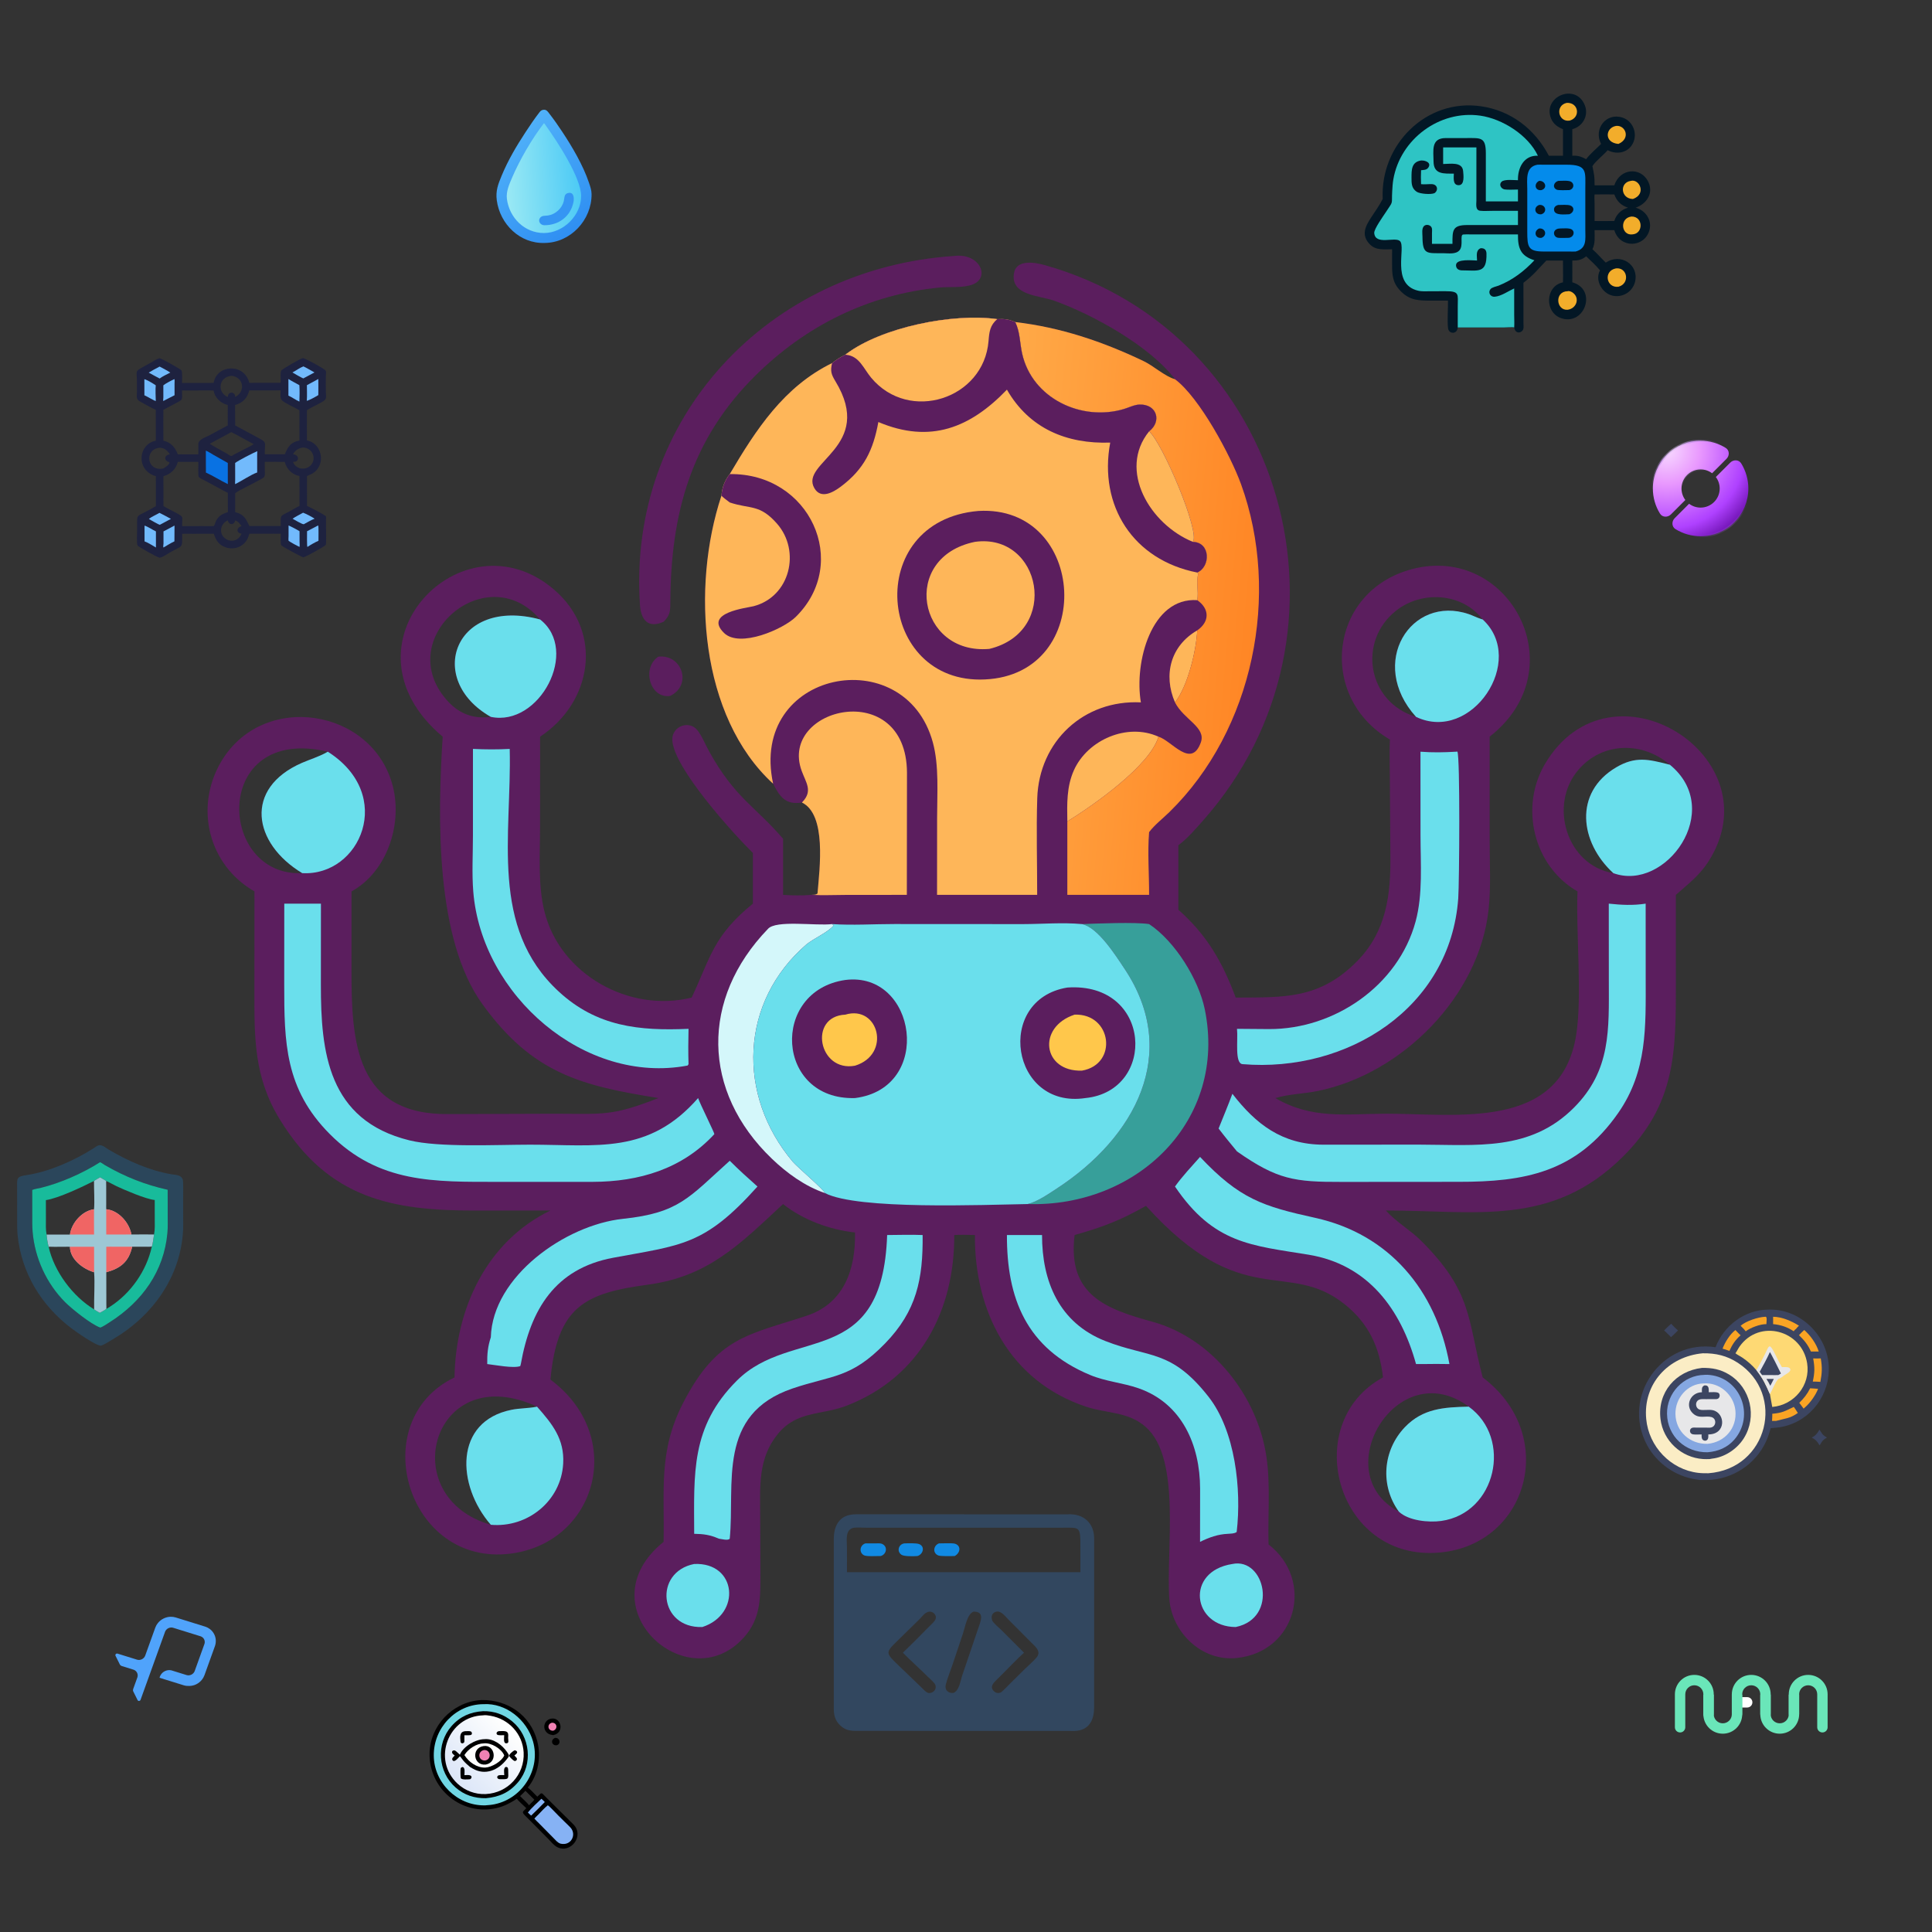 <svg width="263" height="263" viewBox="0 0 263 263" fill="none" xmlns="http://www.w3.org/2000/svg">
<rect x="0" y="0" width="263" height="263" fill="#333333" stroke="none"/>
<g id="nixora-icon" clip-path="url(#clip0_21_2)">
<path id="Vector" d="M89.63 89.388C92.889 89.053 94.232 93.281 91.241 94.73C88.441 95.159 87.322 90.861 89.63 89.388Z" fill="#5B1E5E"/>
<path id="Vector_2" d="M129.9 34.844C133.356 34.416 134.809 37.721 132.48 38.698C131.218 39.226 129.294 39.005 127.917 39.139C118.281 40.073 109.714 44.308 102.823 51.134C94.006 59.866 91.326 69.998 91.252 81.878C91.244 83.118 91.268 83.723 90.334 84.641C88.239 85.583 87.26 84.41 87.119 82.354C85.376 56.845 104.685 36.495 129.9 34.844Z" fill="#5B1E5E"/>
<path id="Vector_3" d="M159.948 51.626C156.564 47.137 148.793 42.813 143.468 40.924C141.448 40.208 137.526 40.228 138.032 37.194C138.354 35.257 140.905 35.718 142.236 36.093C174.961 45.309 186.405 86.095 163.822 111.638C162.772 112.827 161.682 114.113 160.409 115.063V123.838C164.331 127.321 166.394 130.947 168.216 135.801C174.772 135.754 179.625 136.061 184.767 130.819C188.731 126.779 189.346 121.778 189.269 116.357L189.196 105.794C189.195 104.096 189.122 102.363 189.204 100.67C179.34 94.929 180.843 80.414 192.283 77.457C205.483 74.045 214.604 91.06 202.782 100.284L202.785 114.598C202.786 117.642 202.967 120.816 202.637 123.836C201.351 135.641 190.869 146.166 179.396 148.512C177.492 148.901 175.474 148.923 173.614 149.478C178.621 152.395 183.128 151.618 188.724 151.608C198.294 151.59 212.425 153.95 214.548 140.978C215.411 135.71 214.519 127.052 214.742 121.345C208.763 117.907 206.827 109.876 210.325 103.978C219.255 88.923 241.687 103.014 232.562 117.284C231.366 119.152 229.772 120.375 228.129 121.816L228.132 133.957C228.141 143.128 228.124 150.305 220.92 157.46C211.242 167.072 200.883 164.776 188.656 164.785C190.081 166.376 191.985 167.431 193.49 168.937C200.477 175.928 199.737 179.503 201.834 187.504C212.05 195.215 208.132 209.676 196.721 211.258C182.088 213.287 176.647 193.81 188.266 187.504C187.797 183.384 186.332 180.165 183.029 177.532C175.249 171.33 169.184 178.756 156.002 164.148C152.537 166.119 150.134 167.034 146.283 168.122C145.284 176.271 150.522 178.18 156.894 179.933C165.094 182.19 171.217 190.11 172.404 198.358C172.968 202.279 172.567 206.295 172.687 210.241C178.96 215.094 176.533 224.902 168.29 225.707C163.558 226.17 159.503 222.184 159.175 217.627C158.707 211.127 160.851 198.637 156.007 194.284C153.617 192.138 150.698 192.44 147.842 191.489C137.423 188.022 132.635 178.475 132.715 168.122C131.778 168.101 130.837 168.062 129.901 168.122C129.948 178.481 125.173 187.481 115.323 191.327C111.826 192.693 108.532 191.995 105.908 195.177C103.163 198.507 103.47 202.322 103.483 206.382L103.506 213.887C103.515 217.295 103.666 220.268 101.215 222.957C93.464 231.464 79.51 218.629 90.334 209.891C90.489 202.806 89.584 197.596 93.005 190.953C97.649 181.936 101.904 181.729 109.812 179.11C114.967 177.403 116.492 172.694 116.389 167.771C113.01 167.432 109.253 166.036 106.597 163.906C100.709 169.374 96.435 173.776 88.175 174.884C79.568 176.039 75.859 177.884 74.929 187.801C85.316 195.53 81.255 209.928 69.594 211.481C55.401 213.371 49.585 193.428 61.873 187.504C62.015 178.095 66.274 168.974 74.929 164.785L64.763 164.791C53.449 164.801 44.775 163.239 38.117 152.431C34.516 146.586 34.631 141.191 34.631 134.612L34.639 121.345C28.414 117.774 26.463 110.015 30.026 103.815C35.675 93.987 50.84 96.376 53.497 107.124C54.773 112.285 52.672 118.69 47.852 121.345L47.846 132.071C47.842 141.911 48.402 151.812 61.123 151.659L75.541 151.611C82.284 151.628 83.311 151.943 89.629 149.478C79.159 147.79 72.521 146.182 65.661 136.685C59.27 127.836 59.549 111.382 60.263 100.284C45.34 87.743 62.956 69.605 75.398 80.239C82.26 86.104 80.544 95.675 73.52 100.284L73.516 112.517C73.517 116.312 73.197 120.481 74.139 124.178C76.309 132.696 85.725 137.898 94.152 135.801C96.783 130.224 97.057 127.45 102.488 123.011V116.106C99.972 113.641 91.504 104.378 91.521 100.628C91.529 98.832 93.832 98.01 94.934 99.401C95.578 100.212 96.009 101.343 96.516 102.257C100.066 108.655 102.712 109.667 106.597 114.175V121.816C107.898 121.901 109.152 121.932 110.452 121.816C110.783 121.795 111.022 121.848 111.285 121.632C111.576 118.194 112.54 110.888 109.165 109.243C107.009 109.602 106.164 108.529 105.244 106.685C95.28 97.572 94.074 79.938 98.206 67.485C98.295 66.375 98.644 65.412 99.34 64.538C102.916 58.478 106.713 52.626 113.273 49.424C113.86 48.964 114.398 48.612 115.071 48.288L115.196 48.191C119.986 44.567 129.642 42.591 135.76 43.443C136.714 43.386 137.31 43.458 138.205 43.841C144.379 44.566 150.06 46.477 155.653 49.146C157.036 49.806 158.579 51.242 159.948 51.626ZM66.815 207.566C62.132 202.181 61.798 193.478 69.643 191.91C70.733 191.691 71.87 191.725 72.969 191.511L73.102 191.484C58.94 184.917 53.556 203.754 66.815 207.566ZM66.815 97.586C57.819 92.481 61.886 81.203 73.52 84.325C66.299 75.859 53.463 86.756 60.731 95.201C62.396 97.136 64.359 97.903 66.815 97.586ZM41.142 118.86C34.4 114.787 33.172 107.308 41.1 103.85C42.219 103.363 43.374 103.027 44.446 102.428L44.622 102.328C28.792 98.602 29.532 119.391 41.142 118.86ZM219.62 118.86C215.042 114.664 214.204 107.892 220.003 104.461C222.643 102.899 224.448 103.374 227.162 104.063L227.317 104.101C223.623 100.936 218.189 100.958 214.9 104.753C210.741 109.552 213.273 117.805 219.62 118.86ZM192.76 97.586C186.138 90.256 192.069 80.921 199.932 83.596C200.494 83.787 201.02 84.07 201.587 84.249L201.834 84.325C199.048 80.696 193.574 80.356 190.067 83.115C184.767 87.284 186.127 95.578 192.76 97.586ZM190.425 205.777C187.863 202.249 188.213 197.448 191.251 194.27C193.694 191.716 196.61 191.56 199.934 191.484C190.171 184.25 180.509 200.556 190.425 205.777Z" fill="#5B1E5E"/>
<path id="Vector_4" d="M162.978 85.811C162.848 88.6 161.674 93.442 159.948 95.613C158.321 91.856 159.355 87.906 162.978 85.811Z" fill="#FEB659"/>
<path id="Vector_5" d="M94.498 212.902C100.311 212.639 100.95 219.756 95.608 221.485C89.679 221.683 88.955 214 94.498 212.902Z" fill="#6ADFEC"/>
<path id="Vector_6" d="M167.763 212.902C172.191 211.966 174.105 220.268 168.216 221.485C162.309 221.458 161.296 213.896 167.763 212.902Z" fill="#6ADFEC"/>
<path id="Vector_7" d="M145.294 111.816C145.254 109.426 145.188 107.09 146.188 104.857C148.048 100.706 153.466 98.361 157.701 100.284C156.543 104.25 148.766 109.671 145.294 111.816Z" fill="#FEB659"/>
<path id="Vector_8" d="M66.814 97.586C57.818 92.481 61.886 81.203 73.52 84.325C78.954 88.554 73.426 98.981 66.814 97.586Z" fill="#6ADFEC"/>
<path id="Vector_9" d="M73.103 191.484C75.19 193.845 76.848 195.897 76.666 199.228C76.389 204.311 71.834 208.007 66.815 207.566C62.133 202.181 61.799 193.478 69.643 191.91C70.733 191.691 71.87 191.725 72.969 191.511L73.103 191.484Z" fill="#6ADFEC"/>
<path id="Vector_10" d="M104.53 126.46C105.6 125.194 111.09 126.065 113.273 125.793L113.494 125.961C112.901 126.794 110.751 127.772 109.809 128.533C100.701 136.36 100.262 149.096 107.93 158.159C108.548 158.888 112.146 161.926 112.296 162.41C109.596 161.497 107.117 159.696 105.076 157.738C95.501 148.555 95.371 135.95 104.53 126.46Z" fill="#D4F7FA"/>
<path id="Vector_11" d="M192.761 97.586C186.139 90.256 192.07 80.921 199.932 83.596C200.495 83.787 201.02 84.07 201.587 84.249L201.835 84.325C207.881 89.892 200.319 101.204 192.761 97.586Z" fill="#6ADFEC"/>
<path id="Vector_12" d="M44.622 102.328C53.887 108.214 49.036 119.306 41.142 118.86C34.399 114.787 33.172 107.308 41.1 103.85C42.218 103.363 43.374 103.027 44.446 102.428L44.622 102.328Z" fill="#6ADFEC"/>
<path id="Vector_13" d="M219.62 118.86C215.042 114.664 214.203 107.892 220.003 104.461C222.643 102.899 224.448 103.374 227.162 104.063L227.317 104.101C234.863 110.279 226.725 121.463 219.62 118.86Z" fill="#6ADFEC"/>
<path id="Vector_14" d="M199.934 191.484C205.921 195.797 203.698 205.99 196.19 207.045C194.49 207.284 191.731 207.019 190.425 205.777C187.863 202.249 188.213 197.448 191.251 194.27C193.694 191.716 196.61 191.56 199.934 191.484Z" fill="#6ADFEC"/>
<path id="Vector_15" d="M99.34 158.013C100.559 159.233 101.825 160.373 103.113 161.519C95.877 169.604 92.778 169.478 83.457 171.219C75.564 172.694 72.221 178.261 70.898 185.687L70.823 185.964C69.925 186.304 67.371 185.806 66.326 185.687C66.305 184.351 66.395 183.313 66.815 182.042C67.049 173.749 76.984 166.746 84.796 165.918C92.467 165.104 93.757 163.023 99.34 158.013Z" fill="#6ADFEC"/>
<path id="Vector_16" d="M163.36 157.487C168.757 163.215 171.906 164.214 179.04 165.785C189.111 168.004 195.478 175.616 197.309 185.687C196.108 185.656 194.906 185.674 193.704 185.687H192.761C190.713 178.284 186.278 172.135 178.127 170.8C170.398 169.535 165.231 169.337 159.948 161.519C160.975 160.094 162.197 158.802 163.36 157.487Z" fill="#6ADFEC"/>
<path id="Vector_17" d="M120.765 168.122C122.368 168.117 123.995 168.054 125.596 168.122C125.657 174.1 124.798 178.439 120.486 182.879C115.826 187.678 113.294 187.178 107.885 189.012C97.541 192.518 100.068 202 99.34 209.453C99.138 209.767 98.152 209.492 97.843 209.453C96.676 208.939 95.767 208.812 94.498 208.795C94.485 200.587 93.995 194.238 100.311 187.938C107.795 180.472 120.147 186.544 120.765 168.122Z" fill="#6ADFEC"/>
<path id="Vector_18" d="M137.071 168.122H141.851C141.844 174.387 144.144 180.066 150.463 182.549C156.44 184.899 159.411 183.629 164.52 190.145C168.146 194.769 169.031 202.726 168.347 208.547C168.035 208.783 167.565 208.759 167.186 208.795C165.773 208.853 164.614 209.282 163.36 209.891L163.368 202.643C163.353 196.73 160.914 191.038 154.976 188.979C152.822 188.232 150.528 188.064 148.404 187.179C139.673 183.544 137.043 176.689 137.071 168.122Z" fill="#6ADFEC"/>
<path id="Vector_19" d="M64.383 101.948C66.053 102.03 67.718 102.038 69.387 101.948C69.673 113.705 66.592 126.241 76.056 134.974C81.252 139.769 87.016 140.344 93.729 140.053C93.687 141.66 93.679 143.256 93.729 144.863L93.605 145.052C79.585 147.692 65.561 135.495 64.426 121.37C64.226 118.88 64.379 116.286 64.38 113.783L64.383 101.948Z" fill="#6ADFEC"/>
<path id="Vector_20" d="M198.2 102.328L198.392 102.311C198.775 103 198.657 120.235 198.509 122.288C197.427 137.268 183.374 146.036 169.171 144.863C168.037 144.817 168.554 141.53 168.39 140.053L172.751 140.087C181.661 140.118 190.337 134.176 192.704 125.442C193.714 121.713 193.372 117.551 193.372 113.708L193.366 102.328C194.991 102.455 196.576 102.426 198.2 102.328Z" fill="#6ADFEC"/>
<path id="Vector_21" d="M109.165 109.243L109.261 109.141C110.648 107.65 109.73 106.576 109.132 104.941C105.963 96.284 123.363 92.163 123.466 105.148L123.447 121.816L115.007 121.825C113.495 121.828 111.96 121.902 110.451 121.816C110.782 121.795 111.021 121.848 111.285 121.632C111.575 118.194 112.54 110.888 109.165 109.243Z" fill="#FEB659"/>
<path id="Vector_22" d="M147.283 125.793C149.366 125.721 154.499 125.503 156.424 125.793C159.971 128.135 163.175 133.365 164.001 137.378C167.12 152.522 154.791 164.367 139.894 163.906C141.203 163.605 142.814 162.478 143.925 161.75C154.463 154.85 160.77 143.398 153.076 131.871C151.873 130.069 149.458 126.229 147.283 125.793Z" fill="#379F9A"/>
<path id="Vector_23" d="M38.698 123.011H43.688L43.681 134.032C43.671 143.198 44.634 152.498 55.732 155.234C59.767 156.229 67.633 155.822 72.149 155.822C81.277 155.821 88.297 157.193 95.031 149.478C95.323 150.328 97.255 154.188 97.245 154.388C92.858 159.141 87.002 160.868 80.68 160.884H67.861C59.103 160.886 51.584 161.101 44.893 154.377C38.778 148.232 38.691 141.892 38.691 133.982L38.698 123.011Z" fill="#6ADFEC"/>
<path id="Vector_24" d="M219.001 123.011C220.747 123.194 222.277 123.277 224.021 123.011L224.026 133.174C224.029 139.769 224.262 145.787 220.291 151.497C214.621 159.648 207.48 160.89 198.517 160.881L182.686 160.892C176.211 160.912 173.876 160.583 168.389 156.741C167.539 155.713 166.693 154.686 165.885 153.624C166.515 152.047 167.173 150.488 167.763 148.895C170.961 153.037 174.536 155.796 180.099 155.823L193.206 155.816C200.982 155.826 208.297 156.765 214.258 150.784C219.328 145.698 219.012 140.137 219.008 133.503L219.001 123.011Z" fill="#6ADFEC"/>
<path id="Vector_25" d="M138.205 43.841C144.38 44.566 150.06 46.477 155.653 49.146C157.037 49.806 158.58 51.242 159.948 51.626C163.271 54.084 167.523 61.999 168.947 65.931C174.359 80.869 170.639 99.362 159.177 110.558C158.287 111.427 157.167 112.29 156.425 113.277C156.202 116.063 156.434 119.013 156.425 121.816H145.294V111.816C148.766 109.671 156.543 104.25 157.701 100.284C159.504 100.815 162.149 104.711 163.466 101.071C164.217 98.994 161.145 97.974 159.948 95.613C161.674 93.442 162.847 88.6 162.978 85.811C164.708 84.617 164.652 82.855 162.978 81.698C163.185 80.494 162.797 79.305 163.113 78.092L162.978 77.937C164.801 77.176 164.825 73.827 162.381 73.761C163.408 72.463 158.241 60.294 156.425 58.724C158.176 57.39 157.524 54.999 155.13 55.069C154.417 55.089 153.68 55.474 152.995 55.679C147.25 57.398 140.503 54.258 139.139 48.117C138.821 46.686 138.866 45.183 138.205 43.841Z" fill="url(#paint0_linear_21_2)"/>
<path id="Vector_26" d="M113.273 125.793C116.043 125.98 118.954 125.786 121.743 125.787L139.252 125.797C141.95 125.791 144.586 125.549 147.283 125.793C149.458 126.229 151.873 130.069 153.076 131.871C160.769 143.398 154.463 154.85 143.925 161.75C142.813 162.478 141.202 163.605 139.893 163.906C133.876 164.006 116.743 164.721 112.296 162.41C112.146 161.926 108.548 158.888 107.93 158.159C100.262 149.096 100.701 136.36 109.809 128.533C110.751 127.772 112.901 126.794 113.494 125.961L113.273 125.793Z" fill="#6ADFEC"/>
<path id="Vector_27" d="M145.293 134.433C156.835 133.638 157.51 148.493 147.756 149.478C137.617 151.014 135.359 136.068 145.293 134.433Z" fill="#5B1E5E"/>
<path id="eye-right" d="M146.283 138.122C151.359 137.939 152.242 144.881 147.282 145.745C141.934 145.914 141.134 139.816 146.283 138.122Z" fill="#FFC74B"/>
<path id="Vector_28" d="M115.071 133.402C124.77 132.17 127.144 148.127 116.39 149.478C105.584 149.794 104.83 134.878 115.071 133.402Z" fill="#5B1E5E"/>
<path id="eye-left" d="M115.071 138.122C119.61 136.753 121.382 143.533 116.389 145.072C111.418 145.99 110.003 138.346 115.071 138.122Z" fill="#FFC74B"/>
<path id="Vector_29" d="M115.071 48.288L115.196 48.191C119.985 44.567 129.641 42.591 135.76 43.443C136.713 43.386 137.309 43.458 138.204 43.841C138.866 45.183 138.82 46.686 139.138 48.117C140.502 54.258 147.249 57.398 152.994 55.679C153.679 55.474 154.417 55.089 155.129 55.069C157.523 54.999 158.176 57.39 156.424 58.724C158.24 60.294 163.407 72.463 162.381 73.761C164.825 73.827 164.8 77.176 162.978 77.937L163.112 78.092C162.796 79.305 163.184 80.494 162.978 81.698C156.709 81.28 154.381 90.204 155.307 95.613C147.542 95.234 141.447 100.9 141.199 108.67C141.06 113.04 141.194 117.443 141.189 121.816H127.559L127.566 111.348C127.565 108.067 127.856 104.231 126.983 101.047C123.175 87.151 101.91 91.241 105.244 106.685C95.28 97.572 94.074 79.938 98.206 67.485C98.294 66.375 98.644 65.412 99.339 64.538C102.915 58.478 106.713 52.626 113.273 49.424C113.86 48.964 114.398 48.612 115.071 48.288Z" fill="#FEB659"/>
<path id="Vector_30" d="M99.339 64.538C110.235 64.385 115.823 76.608 108.316 83.986C106.64 85.633 100.705 88.256 98.566 86.166C95.721 83.387 101.687 82.758 102.596 82.519C107.568 81.21 109.026 75.01 105.789 71.303C103.403 68.57 102.107 69.337 99.339 68.398C98.958 68.103 98.553 67.819 98.206 67.485C98.294 66.375 98.644 65.412 99.339 64.538Z" fill="#5B1E5E"/>
<path id="Vector_31" d="M133.176 69.556C147.969 68.681 149.253 91.805 134.08 92.491C119.354 93.211 117.358 70.917 133.176 69.556Z" fill="#5B1E5E"/>
<path id="Vector_32" d="M132.715 73.761C141.737 72.505 144.418 85.98 134.676 88.334C124.938 89.185 122.505 75.853 132.715 73.761Z" fill="#FEB659"/>
<path id="Vector_33" d="M115.071 48.288L115.196 48.191C119.986 44.567 129.642 42.591 135.761 43.443C136.714 43.386 137.31 43.458 138.205 43.841C138.866 45.183 138.821 46.686 139.139 48.117C140.502 54.258 147.25 57.398 152.994 55.679C153.679 55.474 154.417 55.089 155.129 55.069C157.523 54.999 158.176 57.39 156.424 58.724C158.24 60.294 163.408 72.463 162.381 73.761C164.825 73.827 164.8 77.176 162.978 77.937C154.288 76.242 149.524 68.877 151.133 60.249C145.24 60.453 140.133 58.366 137.07 53.042C132.086 58.233 126.646 60.438 119.569 57.45C118.879 61.244 117.636 63.86 114.468 66.236C113.406 67.032 111.754 67.978 110.868 66.471C108.78 62.917 119.178 60.859 113.723 51.898C113.151 50.959 113.01 50.503 113.273 49.424C113.86 48.964 114.398 48.612 115.071 48.288Z" fill="#5B1E5E"/>
<path id="Vector_34" d="M162.381 73.761C156.544 71.382 152.147 64.003 156.424 58.724C158.241 60.294 163.408 72.463 162.381 73.761Z" fill="#FEB659"/>
<path id="Vector_35" d="M115.071 48.288L115.197 48.191C119.986 44.567 129.642 42.591 135.761 43.443C134.764 44.26 134.664 45.209 134.568 46.42C133.939 54.308 123.768 57.62 118.594 51.424C117.558 50.183 116.982 48.471 115.198 48.3L115.071 48.288Z" fill="#FEB659"/>
<g id="code-icon">
<path id="Vector_36" d="M145.391 206.14C147.466 206.032 148.942 207.309 148.945 209.415L148.944 232.39C148.943 233.957 148.409 235.397 146.59 235.612C146.206 235.658 145.807 235.629 145.421 235.625L117.087 235.623C115.994 235.615 115.215 235.703 114.335 234.837C113.704 234.217 113.506 233.511 113.504 232.647L113.503 209.479C113.503 207.892 114.122 206.422 115.918 206.178C116.328 206.122 116.755 206.139 117.168 206.139L145.391 206.14ZM116.254 207.965C114.992 208.196 115.294 209.691 115.295 210.622L115.297 214.021H146.071H147.074L147.073 210.506C147.076 207.689 146.966 207.965 144.488 207.965L117.914 207.964C117.365 207.963 116.801 207.914 116.254 207.965ZM135.648 219.388C135.031 219.537 134.88 220.027 135.067 220.598C135.162 220.888 136.055 221.634 136.294 221.872L139.401 224.98C138.448 225.839 137.557 226.786 136.649 227.692L135.742 228.6C135.305 229.038 134.67 229.568 135.279 230.201C135.553 230.486 135.953 230.547 136.297 230.355C136.724 230.005 137.101 229.582 137.492 229.192L139.482 227.227C139.949 226.761 140.734 226.09 141.12 225.61C141.767 224.806 140.951 224.159 140.42 223.629L139.238 222.442C138.585 221.777 137.931 221.116 137.267 220.462C136.849 220.05 136.315 219.271 135.648 219.388ZM126.507 219.388C125.914 219.462 125.552 220.036 125.159 220.431L121.975 223.55C120.535 224.949 120.622 225.071 122.166 226.567L125.484 229.755C125.752 230.008 126 230.342 126.364 230.459C127.128 230.567 127.701 229.741 127.173 229.116C126.908 228.801 126.572 228.521 126.279 228.229C125.182 227.134 123.982 226.081 122.91 224.98C124.026 223.896 125.132 222.81 126.212 221.69C126.511 221.38 127.005 220.947 127.243 220.613C127.658 220.03 127.155 219.363 126.507 219.388ZM132.513 219.388C131.646 219.763 131.391 221.455 131.094 222.342L129.72 226.446C129.442 227.3 128.937 228.535 128.739 229.358C128.571 230.058 129.114 230.527 129.771 230.459C130.577 230.168 130.71 228.906 130.961 228.147L133.213 221.525C133.521 220.632 134.055 219.362 132.513 219.388Z" fill="#32475F"/>
<path id="Vector_37" d="M123.096 210.101C123.548 210.085 124.776 210.032 125.158 210.207C125.965 210.576 125.636 211.589 124.902 211.818C124.416 211.86 123.065 211.895 122.708 211.644C122.033 211.169 122.323 210.215 123.096 210.101Z" fill="#118AE3"/>
<path id="Vector_38" d="M127.814 210.101C128.258 210.098 129.592 210.042 129.943 210.129C130.828 210.351 130.805 211.34 129.969 211.818C129.561 211.836 128.048 211.868 127.737 211.745C126.914 211.42 127.061 210.384 127.814 210.101Z" fill="#118AE3"/>
<path id="Vector_39" d="M117.807 210.101L119.105 210.101C119.443 210.098 119.834 210.037 120.146 210.201C120.881 210.588 120.664 211.603 119.894 211.818C119.425 211.816 117.961 211.905 117.615 211.721C116.889 211.335 117.06 210.321 117.807 210.101Z" fill="#118AE3"/>
</g>
<g id="blockchain-icon">
<path id="Vector_40" d="M41.238 48.748C41.496 48.741 43.781 49.997 44.218 50.342L44.247 50.365C44.464 50.535 44.363 50.895 44.358 51.129C44.34 51.897 44.344 52.673 44.36 53.441C44.366 53.737 44.476 54.215 44.224 54.442C43.688 54.923 42.461 55.358 41.781 55.846C41.782 57.218 41.758 58.596 41.785 59.967C43.278 60.203 44.096 61.97 43.496 63.355C43.141 64.177 42.583 64.487 41.79 64.803L41.794 68.872C42.191 69.038 44.197 70.079 44.376 70.295C44.395 70.456 44.379 70.624 44.377 70.786L44.377 71.563C44.378 71.886 44.45 74.043 44.337 74.189C44.179 74.393 41.581 75.833 41.292 75.869C40.953 75.771 38.449 74.408 38.304 74.247C38.162 74.088 38.214 72.913 38.22 72.649C37.742 72.669 37.256 72.651 36.777 72.651L33.953 72.654C33.874 72.874 33.801 73.101 33.703 73.313C33.136 74.539 31.632 74.969 30.449 74.398C29.653 74.013 29.375 73.454 29.099 72.659L26.243 72.662C25.762 72.663 25.276 72.648 24.795 72.664C24.804 74.718 24.917 74.195 23.208 75.158C22.832 75.37 22.134 75.896 21.714 75.919C21.325 75.836 18.824 74.41 18.735 74.274C18.578 74.032 18.662 72.709 18.662 72.386L18.662 71.309C18.662 70.104 18.66 70.277 19.755 69.706C20.251 69.448 20.747 69.19 21.222 68.894L21.218 64.825C18.458 64.035 18.79 60.453 21.212 59.99L21.209 57.023C21.209 56.613 21.196 56.2 21.208 55.79C20.538 55.49 19.718 55.013 19.054 54.651C18.481 54.339 18.637 53.938 18.642 53.382L18.641 51.914C18.637 50.493 18.31 50.59 19.453 49.965L20.494 49.394C20.897 49.174 21.278 48.879 21.729 48.769C22.187 48.894 24.52 50.221 24.69 50.403C24.844 50.569 24.786 51.839 24.773 52.13C24.925 52.142 25.084 52.131 25.238 52.131L29.077 52.126C29.516 49.587 33.29 49.418 33.931 52.12L38.198 52.116C38.253 51.778 38.104 50.633 38.314 50.415C38.535 50.185 40.843 48.826 41.238 48.748ZM24.774 53.157C24.781 54.556 24.997 54.322 23.715 55.003C23.224 55.264 22.724 55.517 22.239 55.789C22.236 57.188 22.222 58.59 22.243 59.988C23.299 60.238 23.84 60.898 24.207 61.851C24.529 61.84 24.852 61.85 25.174 61.85L27.001 61.848L26.999 60.42C27.047 59.786 28.035 59.516 28.581 59.223C29.39 58.789 30.19 58.335 31.005 57.913L31.004 56.059C31.003 55.754 31.018 55.441 31.002 55.136C30.051 54.904 29.229 54.137 29.078 53.153C28.178 53.127 27.27 53.155 26.369 53.156L25.322 53.155C25.142 53.154 24.953 53.14 24.774 53.157ZM34.111 53.147L33.932 53.147C33.655 54.222 33.042 54.839 32.003 55.135L32.007 57.098C32.007 57.345 32.038 57.674 32.006 57.912C32.546 58.172 33.061 58.484 33.591 58.762L34.988 59.512C36.428 60.287 36.032 60.086 36.041 61.838L38.754 61.836L38.779 61.836C39.157 60.872 39.596 60.159 40.762 59.968L40.76 57.217C40.76 56.762 40.775 56.301 40.758 55.847C40.147 55.491 38.967 54.956 38.462 54.569C38.07 54.268 38.2 53.577 38.199 53.143L34.111 53.147ZM24.208 62.878C23.92 63.917 23.25 64.531 22.248 64.824L22.253 68.893C22.806 69.23 23.406 69.511 23.977 69.818C25.136 70.441 24.754 70.314 24.794 71.619L27.682 71.616C28.151 71.616 28.631 71.638 29.098 71.614C29.36 71.408 29.237 70.196 31.017 69.723L31.015 67.083C30.387 66.791 29.786 66.432 29.173 66.11L27.811 65.379C27.626 65.278 27.106 65.083 27.035 64.864C26.962 64.637 27.002 63.234 27.002 62.875L24.208 62.878ZM36.042 62.865L36.045 64.059C36.045 64.343 36.125 64.78 35.895 64.999C35.717 65.169 33.714 66.178 33.38 66.357C32.924 66.6 32.429 66.825 32.016 67.137L32.017 68.881C32.017 69.157 31.995 69.449 32.019 69.722C33.235 69.998 33.486 70.672 33.952 71.609L36.772 71.606L38.219 71.605C38.21 69.982 38.085 70.343 39.407 69.615C39.836 69.378 40.333 69.07 40.772 68.873L40.768 64.804C39.757 64.618 39.008 63.834 38.755 62.863C38.518 62.909 37.833 62.863 37.554 62.863L36.566 62.866C36.395 62.867 36.211 62.889 36.042 62.865ZM31.483 58.823L29.635 59.828C29.276 60.022 28.904 60.204 28.558 60.418C29.342 60.904 30.162 61.343 30.968 61.792C31.154 61.895 31.379 62.156 31.594 62.043C31.837 61.864 32.131 61.737 32.399 61.6L33.644 60.958C33.943 60.802 34.257 60.649 34.534 60.456C33.512 59.926 32.518 59.33 31.483 58.823ZM31.401 51.178C29.84 51.349 29.466 53.336 31 54.049C31.039 53.677 31.189 53.449 31.584 53.442C31.898 53.55 32.034 53.721 32.002 54.048C33.358 53.373 33.208 51.632 31.882 51.228C31.747 51.187 31.539 51.145 31.401 51.178ZM21.698 60.955C19.615 61.181 19.964 64.219 22.204 63.777C22.424 63.677 23.155 63.227 23.046 62.917C22.293 62.728 22.328 61.984 23.059 61.862L23.116 61.852C22.818 61.307 22.326 60.949 21.698 60.955ZM41.132 60.934C40.58 61.039 40.156 61.342 39.892 61.834C40.834 61.92 40.746 62.968 39.893 62.861C40.017 63.319 40.423 63.641 40.869 63.757C42.215 64.036 43.169 62.673 42.443 61.557C42.179 61.149 41.621 60.874 41.132 60.934ZM32.02 70.837C31.902 71.496 31.144 71.522 31.019 70.838C29.802 71.349 29.755 72.999 31.021 73.509C31.798 73.821 32.582 73.417 32.883 72.655C32.144 72.53 32.14 71.865 32.882 71.61C32.601 71.268 32.462 70.987 32.02 70.837Z" fill="#1E223F"/>
<path id="Vector_41" d="M21.73 49.898C22.214 50.166 22.721 50.414 23.183 50.72C22.699 50.975 22.17 51.2 21.732 51.527C21.674 51.518 20.421 50.811 20.246 50.723C20.721 50.423 21.233 50.163 21.73 49.898Z" fill="#72BAFC"/>
<path id="Vector_42" d="M41.26 69.793C41.672 69.944 42.471 70.359 42.827 70.612C42.42 70.75 41.773 71.141 41.363 71.358C41.204 71.431 40.064 70.737 39.829 70.615C40.171 70.355 40.854 70.029 41.26 69.793Z" fill="#72BAFC"/>
<path id="Vector_43" d="M21.708 69.814C21.76 69.821 23.105 70.539 23.264 70.633L21.753 71.443C21.704 71.469 20.459 70.775 20.267 70.636C20.543 70.397 21.334 70.034 21.708 69.814Z" fill="#72BAFC"/>
<path id="Vector_44" d="M41.3 49.877C41.366 49.873 42.639 50.604 42.806 50.699C42.31 50.979 41.801 51.231 41.302 51.506L41.286 51.511C41.194 51.504 39.953 50.799 39.807 50.702C40.307 50.45 40.781 50.071 41.3 49.877Z" fill="#72BAFC"/>
<path id="Vector_45" d="M43.294 71.528L43.306 71.531C43.404 71.648 43.334 73.308 43.353 73.615C42.884 73.821 42.285 74.162 41.86 74.449L41.844 74.447C41.767 74.356 41.798 72.57 41.798 72.317C42.307 72.072 42.791 71.783 43.294 71.528Z" fill="#72BAFC"/>
<path id="Vector_46" d="M23.742 71.549C23.757 71.582 23.758 71.572 23.757 71.603L23.744 73.692C23.237 73.927 22.741 74.247 22.258 74.53C22.182 74.431 22.256 74.105 22.257 73.979L22.256 72.338C22.762 72.095 23.242 71.803 23.742 71.549Z" fill="#72BAFC"/>
<path id="Vector_47" d="M39.282 71.532C39.569 71.644 40.559 72.16 40.775 72.318L40.778 73.751C40.779 73.98 40.812 74.224 40.777 74.45C40.385 74.274 39.615 73.854 39.284 73.62C39.249 73.415 39.281 73.172 39.282 72.962L39.282 71.532Z" fill="#72BAFC"/>
<path id="Vector_48" d="M19.675 71.553C20.114 71.678 20.773 72.127 21.226 72.339L21.228 74.531C20.85 74.297 20.051 73.825 19.677 73.697L19.675 71.553Z" fill="#72BAFC"/>
<path id="Vector_49" d="M39.261 51.595C39.745 51.898 40.258 52.151 40.754 52.434C40.803 53.038 40.781 54.058 40.757 54.668C40.241 54.447 39.783 54.086 39.263 53.857L39.261 51.595Z" fill="#72BAFC"/>
<path id="Vector_50" d="M19.653 51.616C20.031 51.717 20.872 52.218 21.204 52.455C21.142 52.894 21.191 54.115 21.207 54.586C21.03 54.584 19.959 53.923 19.656 53.808L19.653 51.616Z" fill="#72BAFC"/>
<path id="Vector_51" d="M43.33 51.591C43.351 51.632 43.332 53.565 43.332 53.782C42.992 53.996 42.137 54.471 41.779 54.564L41.777 54.565L41.763 54.554C41.816 53.861 41.778 53.13 41.777 52.433C42.302 52.165 42.81 51.868 43.33 51.591Z" fill="#72BAFC"/>
<path id="Vector_52" d="M23.722 51.612L23.75 51.619C23.787 51.824 23.759 52.075 23.76 52.285L23.762 53.803C23.246 54.046 22.751 54.335 22.238 54.585L22.224 54.577C22.191 54.498 22.237 54.211 22.238 54.106L22.235 52.454C22.511 52.216 23.363 51.776 23.722 51.612Z" fill="#72BAFC"/>
<path id="Vector_53" d="M35.007 61.42L35.023 61.43C35 61.826 35.007 62.223 35.008 62.62L35.01 64.318C34.228 64.571 32.853 65.501 32.014 65.9L32.004 65.9C31.984 65.871 32.014 65.39 32.014 65.307L32.011 63.021C32.552 62.623 34.336 61.721 35.007 61.42Z" fill="#72BAFC"/>
<path id="Vector_54" d="M28.023 61.343C28.354 61.475 28.737 61.736 29.052 61.916L31.009 63.022L31.013 65.901C30.004 65.406 29.044 64.798 28.027 64.325C28.039 63.993 28.027 63.657 28.026 63.325L28.023 61.343Z" fill="#0972E3"/>
</g>
<g id="shield-icon">
<path id="Vector_55" d="M13.499 155.894C14.003 155.861 14.388 156.252 14.796 156.493C17.41 158.037 20.319 159.33 23.328 159.852C23.917 159.954 24.636 159.893 24.88 160.578C24.974 160.844 24.93 162.761 24.93 163.182L24.934 165.923C24.934 166.426 24.953 166.938 24.927 167.441C24.597 173.809 20.794 179.125 15.366 182.31C14.937 182.562 14.221 183.03 13.782 183.18C13.124 183.258 10.32 181.272 9.735 180.829C5.602 177.697 2.932 173.294 2.397 168.142C2.327 167.469 2.335 166.794 2.334 166.118L2.33 161.845C2.325 160.372 2.183 160.178 3.642 159.96C6.668 159.507 10.08 158.005 12.692 156.338C12.947 156.175 13.203 155.969 13.499 155.894ZM13.625 158.208C11.267 159.701 8.295 161.023 5.589 161.691C5.196 161.788 4.764 161.835 4.388 161.981L4.391 165.319C4.392 166.11 4.374 166.901 4.442 167.69C4.747 171.273 6.337 174.737 8.88 177.279C9.778 178.177 12.394 180.283 13.649 180.725C13.998 180.622 14.628 180.187 14.96 179.975C19.337 177.189 22.32 173.074 22.791 167.838C22.859 167.077 22.83 166.305 22.829 165.542L22.825 161.961C19.787 161.285 16.96 160.173 14.268 158.596C14.061 158.475 13.848 158.293 13.625 158.208Z" fill="#2B465B"/>
<path id="Vector_56" d="M13.624 158.208C13.848 158.293 14.06 158.475 14.268 158.596C16.96 160.173 19.787 161.285 22.825 161.961L22.829 165.542C22.829 166.305 22.859 167.077 22.79 167.838C22.32 173.074 19.337 177.189 14.96 179.975C14.627 180.187 13.998 180.622 13.649 180.725C12.394 180.283 9.777 178.177 8.879 177.279C6.337 174.737 4.746 171.273 4.441 167.69C4.374 166.901 4.392 166.111 4.391 165.319L4.388 161.981C4.764 161.835 5.196 161.788 5.589 161.691C8.295 161.023 11.266 159.701 13.624 158.208ZM13.627 160.267C13.378 160.425 13.01 160.595 12.797 160.764C11.262 161.536 7.952 163.124 6.247 163.371L6.249 166.018C6.25 166.693 6.209 167.396 6.344 168.061C6.362 168.463 6.507 169.335 6.622 169.727C7.362 173.06 9.874 176.458 12.816 178.244C13.05 178.422 13.332 178.565 13.583 178.716C13.876 178.54 14.211 178.394 14.475 178.176C14.651 178.09 14.818 177.976 14.982 177.871C17.812 176.057 19.949 172.983 20.665 169.712C20.783 169.425 20.916 168.41 20.97 168.046C21.108 167.358 21.067 166.605 21.066 165.907L21.063 163.355C19.859 163.239 16.945 161.983 15.869 161.478C15.392 161.254 14.939 160.975 14.457 160.762C14.184 160.591 13.906 160.426 13.627 160.267Z" fill="#18BB9B"/>
<path id="Vector_57" d="M13.627 160.267C13.906 160.426 14.185 160.591 14.457 160.762C14.939 160.975 15.392 161.254 15.869 161.478C16.945 161.983 19.86 163.239 21.063 163.355L21.066 165.907C21.067 166.605 21.108 167.358 20.97 168.046C20.916 168.41 20.784 169.425 20.665 169.712C19.95 172.983 17.813 176.057 14.983 177.871C14.818 177.976 14.651 178.09 14.476 178.176C14.212 178.394 13.876 178.54 13.584 178.716C13.332 178.565 13.05 178.422 12.816 178.244C9.874 176.458 7.362 173.06 6.622 169.727C6.508 169.335 6.363 168.463 6.345 168.061C6.209 167.396 6.25 166.693 6.25 166.018L6.247 163.371C7.952 163.124 11.262 161.536 12.797 160.764C13.01 160.595 13.378 160.425 13.627 160.267ZM12.797 160.764C11.262 161.536 7.952 163.124 6.247 163.371L6.25 166.018C6.25 166.693 6.209 167.396 6.345 168.061C6.622 168.074 6.903 168.057 7.181 168.058L9.52 168.058C9.732 166.465 11.198 164.818 12.802 164.615C12.897 163.465 12.785 161.953 12.797 160.764ZM14.457 160.762C14.44 160.981 14.455 161.201 14.457 161.42L14.459 163.906C14.458 164.14 14.446 164.38 14.461 164.613C16.133 164.761 17.605 166.435 17.891 168.049C18.917 168.046 19.945 168.03 20.97 168.046C21.108 167.358 21.067 166.605 21.066 165.907L21.063 163.355C19.86 163.239 16.945 161.983 15.869 161.478C15.392 161.254 14.939 160.975 14.457 160.762ZM6.622 169.727C7.362 173.06 9.874 176.458 12.816 178.244C12.783 176.637 12.93 174.749 12.811 173.191C11.306 172.749 9.532 171.435 9.522 169.724C9.27 169.705 9.017 169.723 8.764 169.724L7.386 169.727C7.281 169.728 6.639 169.705 6.622 169.727ZM17.994 169.714C17.528 171.789 16.386 172.66 14.47 173.19L14.477 177.66C14.479 177.829 14.497 178.008 14.476 178.176C14.651 178.09 14.818 177.976 14.983 177.871C17.813 176.057 19.95 172.983 20.665 169.712L20.637 169.692C20.335 169.738 20.007 169.713 19.701 169.713L17.994 169.714Z" fill="#9DC7D4"/>
<path id="Vector_58" d="M12.802 164.615C12.784 165.76 12.804 166.909 12.805 168.054L9.52 168.058C9.733 166.465 11.198 164.818 12.802 164.615Z" fill="#F06564"/>
<path id="Vector_59" d="M9.522 169.724L12.808 169.72L12.811 173.191C11.307 172.749 9.532 171.435 9.522 169.724Z" fill="#F06564"/>
<path id="Vector_60" d="M14.461 164.613C16.133 164.761 17.605 166.435 17.891 168.049L14.464 168.053C14.443 166.907 14.477 165.759 14.461 164.613Z" fill="#F06564"/>
<path id="Vector_61" d="M14.467 169.718C14.85 169.698 15.242 169.717 15.626 169.717L17.994 169.714C17.528 171.789 16.386 172.66 14.47 173.19L14.467 169.718Z" fill="#F06564"/>
</g>
<g id="rain-icon">
<path id="Vector_62" d="M73.967 14.945C74.414 14.889 74.587 15.219 74.818 15.517C75.413 16.283 75.976 17.091 76.513 17.9C77.886 19.965 79.374 22.497 80.167 24.851C80.342 25.37 80.526 25.87 80.53 26.424C80.559 29.93 77.689 33.046 74.139 33.073C70.768 33.187 68.059 30.513 67.626 27.267C67.454 25.978 67.806 25.075 68.296 23.897C69.18 21.774 70.294 19.894 71.548 17.98C72.151 17.06 72.775 16.136 73.451 15.266C73.591 15.085 73.736 14.976 73.967 14.945Z" fill="url(#paint1_linear_21_2)"/>
<path id="Vector_63" d="M74.053 16.76C74.17 16.875 74.254 17.025 74.349 17.158C75.974 19.425 79.089 24.216 79.108 26.655C79.129 29.3 76.703 31.714 74.053 31.721C71.406 31.72 69.335 29.653 69.003 27.071C68.875 26.076 69.328 25.071 69.712 24.178C70.775 21.704 72.4 18.911 74.053 16.76Z" fill="url(#paint2_linear_21_2)"/>
<path id="Vector_64" d="M77.459 26.253C78.14 26.183 78.165 27.021 78.069 27.499C77.675 29.47 76.061 30.671 74.088 30.66C73.574 30.66 73.183 30.102 73.514 29.658C73.773 29.31 74.207 29.39 74.585 29.336C75.6 29.191 76.493 28.384 76.746 27.392C76.882 26.857 76.755 26.345 77.459 26.253Z" fill="#3596F3"/>
</g>
<g id="ai-icon 1">
<path id="Vector_65" d="M212.765 17.584C212.071 17.31 211.471 16.892 211.168 16.187C209.876 13.17 214.512 11.198 215.744 14.342C216.293 15.74 215.452 17.224 214.037 17.584V21.202C214.781 21.149 215.265 21.324 215.921 21.666C216.481 20.921 217.292 20.265 217.953 19.594C216.888 17.551 218.641 15.293 220.855 16.004C222.171 16.427 222.859 17.912 222.412 19.202C221.879 20.739 220.214 21.153 218.846 20.446C218.311 21.084 217.193 21.95 216.812 22.566L216.788 22.605C216.783 22.612 216.778 22.62 216.774 22.628C217.011 23.832 217.071 23.873 217.066 25.228H219.752C220.524 22.881 223.353 22.693 224.363 24.718C225.138 26.273 224.176 27.749 222.656 28.273C223.985 28.623 224.908 29.94 224.539 31.315C223.889 33.731 220.533 33.884 219.752 31.332H217.066C217.065 32.216 217.18 33.115 216.774 33.932C217.412 34.49 217.976 35.156 218.588 35.748C220.626 34.405 223.083 36.009 222.593 38.29C222.293 39.686 220.905 40.561 219.513 40.249C218.091 39.93 217.071 38.145 217.807 36.804C217.243 36.113 216.564 35.505 215.921 34.889C215.341 35.378 214.777 35.482 214.037 35.466C214.048 36.455 214.035 37.444 214.037 38.433C217.44 39.381 215.779 44.303 212.61 43.343C210.222 42.62 210.307 38.942 212.765 38.433C212.793 37.447 212.764 36.453 212.765 35.466H210.501C209.308 36.691 208.838 37.379 207.382 38.497L207.385 44.024C207.388 44.247 207.417 44.505 207.381 44.725C207.291 45.281 206.305 45.629 206.123 44.578C205.991 44.496 204.941 44.578 204.7 44.578L198.441 44.578C198.367 45.547 197.217 45.499 197.122 44.68C196.999 43.62 197.129 42.039 197.111 40.923L194.805 40.923C193.169 40.923 191.955 40.916 190.706 39.666C189.534 38.494 189.501 37.403 189.502 35.897L189.504 33.932C188.431 33.935 187.318 34.108 186.492 33.277C185.215 31.991 185.887 30.762 186.702 29.527C187.222 28.741 187.797 27.926 188.226 27.087C187.866 19.696 194.154 13.374 201.627 14.47C205.727 15.072 208.941 17.586 210.842 21.202H212.765V17.584ZM217.066 26.47C217.022 26.828 217.066 27.233 217.066 27.597L217.066 30.083C217.957 30.116 218.859 30.082 219.752 30.083C219.887 29.637 220.087 29.311 220.405 28.971C220.748 28.635 221.157 28.4 221.621 28.273C220.644 27.947 220.114 27.401 219.752 26.47C218.859 26.47 217.958 26.442 217.066 26.47Z" fill="#031725"/>
<path id="Vector_66" d="M219.974 17.144C221.255 16.976 222.052 18.831 220.314 19.594C218.329 19.419 218.535 17.402 219.974 17.144Z" fill="#F2AD2B"/>
<path id="Vector_67" d="M213.265 14.004C214.896 13.909 215.204 15.97 213.693 16.413C212.114 16.682 211.649 14.376 213.265 14.004Z" fill="#F2AD2B"/>
<path id="Vector_68" d="M222.088 29.476C223.714 29.448 223.739 31.841 222.196 31.908C220.693 32.091 220.419 29.681 222.088 29.476Z" fill="#F2AD2B"/>
<path id="Vector_69" d="M222.004 24.622C223.172 24.312 224.177 26.423 222.287 27.088C220.612 27.06 220.427 24.84 222.004 24.622Z" fill="#F2AD2B"/>
<path id="Vector_70" d="M219.974 36.535C221.557 36.357 221.92 38.609 220.315 39.034C218.658 39.242 218.22 36.881 219.974 36.535Z" fill="#F2AD2B"/>
<path id="Vector_71" d="M213.392 39.644C213.625 39.575 213.916 39.707 214.101 39.842C215.113 40.576 214.604 42.023 213.392 42.166C211.821 42.287 211.586 39.675 213.392 39.644Z" fill="#F2AD2B"/>
<path id="Vector_72" d="M209.277 22.424C209.517 22.402 209.776 22.421 210.018 22.422L213.26 22.422C216.119 22.42 215.805 23.367 215.806 25.708L215.806 31.3C215.805 32.562 216.047 33.806 214.497 34.237C214.211 34.262 213.908 34.239 213.62 34.238L210.159 34.239C208.011 34.244 207.906 33.613 207.905 31.552L207.905 25.743C207.905 24.478 207.609 22.725 209.277 22.424Z" fill="#048BEB"/>
<path id="Vector_73" d="M209.513 24.622C210.357 24.572 210.715 25.609 209.84 25.877C208.986 26.015 208.738 25.029 209.513 24.622Z" fill="#031725"/>
<path id="Vector_74" d="M209.513 31.103C210.386 31.009 210.68 32.06 209.84 32.375C208.964 32.499 208.724 31.465 209.513 31.103Z" fill="#031725"/>
<path id="Vector_75" d="M209.513 27.902C210.393 27.79 210.685 28.878 209.84 29.165C208.962 29.294 208.652 28.234 209.513 27.902Z" fill="#031725"/>
<path id="Vector_76" d="M212.124 24.622C212.545 24.622 213.533 24.528 213.864 24.738C214.399 25.076 214.203 25.772 213.624 25.877C213.301 25.878 212.134 25.94 211.893 25.814C211.266 25.487 211.55 24.776 212.124 24.622Z" fill="#031725"/>
<path id="Vector_77" d="M212.124 27.902C212.535 27.901 213.422 27.831 213.781 27.979C214.439 28.252 214.207 28.982 213.625 29.165C213.027 29.179 211.745 29.347 211.57 28.694C211.459 28.276 211.728 27.981 212.124 27.902Z" fill="#031725"/>
<path id="Vector_78" d="M212.318 31.103C212.739 31.1 213.658 31.004 213.983 31.252C214.469 31.621 214.148 32.341 213.528 32.375C213.183 32.375 212.357 32.421 212.07 32.365C211.382 32.231 211.278 31.154 212.318 31.103Z" fill="#031725"/>
<path id="Vector_79" d="M198.442 44.578L198.442 41.718C198.443 40.034 198.731 39.638 196.749 39.641L194.728 39.645C194.172 39.646 193.562 39.699 193.019 39.566C189.318 38.667 191.443 33.627 190.57 32.812C189.904 32.19 187.199 33.433 187.072 31.718C187.033 31.186 188.287 29.439 188.631 28.915C189.744 27.218 189.406 27.979 189.519 26.031C189.55 25.495 189.579 24.961 189.67 24.431C190.612 18.945 195.949 14.963 201.488 15.741C204.494 16.164 208.025 18.379 209.351 21.202C207.461 21.106 206.59 22.84 206.637 24.532C206.126 24.531 204.804 24.367 204.411 24.735C204.004 25.115 204.33 25.691 204.801 25.783C205.195 25.859 206.18 25.805 206.637 25.803V27.412H202.264L202.265 20.869C202.264 18.622 201.568 18.794 199.582 18.793L196.801 18.794C194.761 18.798 195.139 20.52 195.146 21.975C195.155 23.794 196.591 23.621 197.909 23.635C197.905 24.212 197.731 25.216 198.577 25.209C199.411 25.203 199.219 23.82 199.173 23.29C199.058 21.968 197.355 22.33 196.452 22.326V20.063H200.98L200.978 27.317C200.976 27.807 200.815 28.612 201.496 28.692C201.968 28.747 202.659 28.703 203.146 28.702L206.637 28.701V30.636L199.797 30.634C197.704 30.625 197.712 31.326 197.722 33.192H194.932L194.933 31.751C194.934 31.544 194.962 31.285 194.922 31.083C194.832 30.631 194.153 30.452 193.838 30.779C193.512 31.116 193.635 31.787 193.638 32.207C193.652 34.669 194.215 34.463 196.444 34.468C197.136 34.469 198.168 34.66 198.678 34.069C199.253 33.403 198.688 31.971 199.187 31.922C199.478 31.893 199.784 31.908 200.077 31.908L206.637 31.908C206.616 33.812 207.004 34.841 208.876 35.431C207.466 36.927 205.925 38.114 204.012 38.877C203.707 38.998 203.097 39.099 202.887 39.37C202.525 39.838 202.899 40.45 203.462 40.397C204.383 40.31 205.311 39.629 206.124 39.265L206.124 42.846C206.125 43.393 206.162 44.04 206.124 44.578C205.992 44.496 204.941 44.578 204.701 44.578L198.442 44.578Z" fill="#2EC4C4"/>
<path id="Vector_80" d="M201.551 33.793C202.056 33.756 202.337 33.995 202.351 34.508C202.423 37.292 201.194 36.807 198.976 36.804C198.552 36.786 198.214 36.582 198.206 36.113C198.191 35.174 200.493 35.464 201.069 35.466C201.066 34.847 200.855 34.091 201.551 33.793Z" fill="#031725"/>
<path id="Vector_81" d="M193.447 21.848C194.111 21.811 194.917 22.195 194.396 22.861C194.168 23.154 193.781 23.13 193.447 23.171C193.419 23.791 193.417 24.452 193.447 25.071C193.918 25.126 194.427 25.051 194.904 25.065C195.66 25.087 195.855 25.861 195.29 26.285C194.829 26.515 193.276 26.398 192.846 26.102C192.143 25.617 192.145 24.964 192.146 24.205C192.147 23.134 192.134 22.048 193.447 21.848Z" fill="#031725"/>
</g>
<g id="Group">
<path id="Vector_82" fill-rule="evenodd" clip-rule="evenodd" d="M229.424 68.065C229.086 67.617 228.9 67.068 228.9 66.5C228.9 65.81 229.174 65.149 229.662 64.662C230.149 64.174 230.81 63.9 231.5 63.9C232.068 63.9 232.617 64.086 233.065 64.424L235.023 62.465C235.463 62.025 235.446 61.297 234.917 60.971C233.898 60.341 232.717 60 231.5 60C229.776 60 228.123 60.685 226.904 61.904C225.685 63.123 225 64.776 225 66.5C225 67.717 225.341 68.898 225.971 69.917C226.297 70.446 227.025 70.463 227.465 70.023L229.424 68.065ZM237.029 63.083C236.703 62.554 235.975 62.537 235.535 62.977L233.576 64.935C233.914 65.383 234.1 65.932 234.1 66.5C234.1 67.19 233.826 67.851 233.338 68.338C232.851 68.826 232.19 69.1 231.5 69.1C230.932 69.1 230.383 68.914 229.935 68.576L227.977 70.535C227.537 70.975 227.554 71.703 228.083 72.029C229.102 72.659 230.283 73 231.5 73C233.224 73 234.877 72.315 236.096 71.096C237.315 69.877 238 68.224 238 66.5C238 65.283 237.659 64.102 237.029 63.083Z" fill="url(#paint3_radial_21_2)"/>
<g id="Mask group">
<mask id="mask0_21_2" style="mask-type:luminance" maskUnits="userSpaceOnUse" x="225" y="60" width="13" height="13">
<g id="Group_2">
<path id="Vector_83" fill-rule="evenodd" clip-rule="evenodd" d="M229.424 68.065C229.086 67.617 228.9 67.068 228.9 66.5C228.9 65.81 229.174 65.149 229.662 64.662C230.149 64.174 230.81 63.9 231.5 63.9C232.068 63.9 232.617 64.086 233.065 64.424L235.023 62.465C235.463 62.025 235.446 61.297 234.917 60.971C233.898 60.341 232.717 60 231.5 60C229.776 60 228.123 60.685 226.904 61.904C225.685 63.123 225 64.776 225 66.5C225 67.717 225.341 68.898 225.971 69.917C226.297 70.446 227.025 70.463 227.465 70.023L229.424 68.065ZM237.029 63.083C236.703 62.554 235.975 62.537 235.535 62.977L233.576 64.935C233.914 65.383 234.1 65.932 234.1 66.5C234.1 67.19 233.826 67.851 233.338 68.338C232.851 68.826 232.19 69.1 231.5 69.1C230.932 69.1 230.383 68.914 229.935 68.576L227.977 70.535C227.537 70.975 227.554 71.703 228.083 72.029C229.102 72.659 230.283 73 231.5 73C233.224 73 234.877 72.315 236.096 71.096C237.315 69.877 238 68.224 238 66.5C238 65.283 237.659 64.102 237.029 63.083Z" fill="white"/>
</g>
</mask>
<g mask="url(#mask0_21_2)">
<path id="Vector_84" d="M233.576 64.935L233.52 64.879L233.47 64.928L233.512 64.983L233.576 64.935ZM229.935 68.576L229.983 68.513L229.928 68.471L229.878 68.52L229.935 68.576ZM229.487 68.017C229.16 67.582 228.98 67.05 228.98 66.5H228.82C228.82 67.085 229.011 67.651 229.36 68.113L229.487 68.017ZM228.98 66.5C228.98 65.832 229.245 65.191 229.718 64.718L229.605 64.605C229.102 65.108 228.82 65.789 228.82 66.5H228.98ZM229.718 64.718C230.19 64.246 230.831 63.98 231.5 63.98V63.82C230.789 63.82 230.107 64.102 229.605 64.605L229.718 64.718ZM231.5 63.98C232.05 63.98 232.582 64.16 233.016 64.487L233.113 64.36C232.651 64.011 232.085 63.82 231.5 63.82V63.98ZM235.478 62.92L233.52 64.879L233.633 64.992L235.591 63.033L235.478 62.92ZM233.512 64.983C233.84 65.418 234.02 65.95 234.02 66.5H234.18C234.18 65.915 233.988 65.349 233.64 64.887L233.512 64.983ZM234.02 66.5C234.02 67.168 233.754 67.809 233.282 68.282L233.395 68.395C233.897 67.892 234.18 67.211 234.18 66.5H234.02ZM233.282 68.282C232.809 68.754 232.168 69.02 231.5 69.02V69.18C232.211 69.18 232.892 68.898 233.395 68.395L233.282 68.282ZM231.5 69.02C230.949 69.02 230.418 68.84 229.983 68.513L229.887 68.64C230.349 68.989 230.914 69.18 231.5 69.18V69.02ZM229.878 68.52L227.92 70.478L228.033 70.591L229.992 68.633L229.878 68.52ZM229.423 68.065L229.537 68.178L229.635 68.08L229.551 67.969L229.423 68.065ZM233.065 64.424L232.968 64.551L233.079 64.635L233.178 64.537L233.065 64.424ZM233.576 64.935L233.463 64.822L233.365 64.92L233.448 65.031L233.576 64.935ZM229.935 68.576L230.031 68.449L229.92 68.365L229.822 68.463L229.935 68.576ZM228.74 66.5C228.74 67.103 228.937 67.685 229.296 68.161L229.551 67.969C229.234 67.548 229.06 67.033 229.06 66.5H228.74ZM229.548 64.548C229.031 65.066 228.74 65.768 228.74 66.5H229.06C229.06 65.853 229.317 65.232 229.774 64.775L229.548 64.548ZM231.5 63.74C230.768 63.74 230.066 64.031 229.548 64.548L229.774 64.775C230.232 64.317 230.853 64.06 231.5 64.06V63.74ZM233.161 64.296C232.685 63.937 232.103 63.74 231.5 63.74V64.06C232.033 64.06 232.548 64.234 232.968 64.551L233.161 64.296ZM234.91 62.352L232.952 64.311L233.178 64.537L235.136 62.578L234.91 62.352ZM234.833 61.107C235.257 61.369 235.292 61.97 234.91 62.352L235.136 62.578C235.634 62.08 235.635 61.226 235.001 60.834L234.833 61.107ZM231.5 60.16C232.687 60.16 233.839 60.493 234.833 61.107L235.001 60.834C233.957 60.19 232.747 59.84 231.5 59.84V60.16ZM227.017 62.017C228.206 60.828 229.818 60.16 231.5 60.16V59.84C229.733 59.84 228.039 60.542 226.791 61.791L227.017 62.017ZM225.16 66.5C225.16 64.819 225.828 63.206 227.017 62.017L226.791 61.791C225.542 63.04 224.84 64.734 224.84 66.5H225.16ZM226.106 69.833C225.493 68.839 225.16 67.687 225.16 66.5H224.84C224.84 67.747 225.189 68.957 225.834 70.001L226.106 69.833ZM227.352 69.91C226.97 70.292 226.368 70.257 226.106 69.833L225.834 70.001C226.226 70.635 227.08 70.634 227.578 70.136L227.352 69.91ZM229.31 67.952L227.352 69.91L227.578 70.136L229.537 68.178L229.31 67.952ZM235.648 63.09C236.03 62.708 236.631 62.743 236.893 63.167L237.165 62.999C236.774 62.365 235.919 62.366 235.422 62.863L235.648 63.09ZM233.689 65.048L235.648 63.09L235.422 62.863L233.463 64.822L233.689 65.048ZM234.26 66.5C234.26 65.897 234.063 65.315 233.704 64.839L233.448 65.031C233.766 65.452 233.94 65.967 233.94 66.5H234.26ZM233.451 68.452C233.969 67.934 234.26 67.232 234.26 66.5H233.94C233.94 67.147 233.683 67.768 233.225 68.225L233.451 68.452ZM231.5 69.26C232.232 69.26 232.934 68.969 233.451 68.452L233.225 68.225C232.768 68.683 232.147 68.94 231.5 68.94V69.26ZM229.839 68.704C230.315 69.063 230.897 69.26 231.5 69.26V68.94C230.967 68.94 230.452 68.766 230.031 68.449L229.839 68.704ZM228.089 70.648L230.048 68.689L229.822 68.463L227.863 70.422L228.089 70.648ZM228.167 71.893C227.743 71.631 227.708 71.03 228.089 70.648L227.863 70.422C227.365 70.92 227.365 71.774 227.999 72.165L228.167 71.893ZM231.5 72.84C230.313 72.84 229.16 72.507 228.167 71.893L227.999 72.165C229.042 72.81 230.253 73.16 231.5 73.16V72.84ZM235.983 70.983C234.794 72.172 233.181 72.84 231.5 72.84V73.16C233.266 73.16 234.96 72.458 236.209 71.209L235.983 70.983ZM237.84 66.5C237.84 68.181 237.172 69.794 235.983 70.983L236.209 71.209C237.458 69.96 238.16 68.266 238.16 66.5H237.84ZM236.893 63.167C237.507 64.161 237.84 65.313 237.84 66.5H238.16C238.16 65.253 237.81 64.043 237.165 62.999L236.893 63.167Z" fill="url(#paint4_radial_21_2)"/>
</g>
</g>
</g>
<g id="Assets / Logomark">
<path id="Vector_85" d="M29.164 222.476C29.42 222.989 29.438 223.56 29.262 224.073L27.831 228.049C27.748 228.271 27.629 228.481 27.477 228.67C27.277 228.918 27.02 229.129 26.714 229.281C26.408 229.434 26.093 229.495 25.775 229.505C25.525 229.513 25.267 229.495 25.034 229.423L21.719 228.392C21.805 228.019 22.058 227.682 22.436 227.493C22.718 227.353 23.024 227.318 23.306 227.374L25.415 228.029C25.62 228.086 25.848 228.069 26.058 227.964C26.268 227.86 26.42 227.687 26.499 227.488L27.835 223.777C27.897 223.578 27.887 223.359 27.788 223.161C27.69 222.964 27.521 222.823 27.325 222.752L23.548 221.578C23.345 221.525 23.12 221.543 22.913 221.645C22.706 221.748 22.556 221.917 22.477 222.111L19.132 231.399C19.092 231.511 18.966 231.573 18.852 231.538C18.803 231.523 18.764 231.491 18.738 231.452L18.144 230.257C18.094 230.158 18.089 230.048 18.121 229.948L18.705 228.327C18.768 228.126 18.758 227.906 18.659 227.707C18.555 227.498 18.373 227.352 18.162 227.286L16.557 226.787C16.547 226.784 16.537 226.78 16.527 226.776C16.436 226.739 16.359 226.671 16.312 226.578L16.312 226.577L16.311 226.576L15.718 225.384C15.702 225.34 15.7 225.29 15.718 225.241C15.758 225.129 15.884 225.066 15.998 225.102L18.66 225.929C18.869 225.991 19.104 225.975 19.32 225.868C19.535 225.761 19.69 225.582 19.766 225.378L21.143 221.555C21.225 221.335 21.344 221.127 21.495 220.94C21.695 220.692 21.951 220.481 22.258 220.329C22.564 220.176 22.887 220.099 23.205 220.088C23.448 220.081 23.687 220.112 23.914 220.181L27.949 221.435C28.17 221.508 28.378 221.615 28.563 221.754C28.811 221.94 29.018 222.183 29.164 222.476Z" fill="#50A3FB"/>
</g>
<g id="coin-icon">
<path id="Vector_86" d="M247.678 194.615C248.077 195.147 247.957 195.255 248.702 195.696C247.863 196.143 247.959 196.512 247.68 196.739C247.41 196.25 247.134 195.937 246.621 195.698C247.154 195.435 247.394 195.121 247.678 194.615Z" fill="#3C4561"/>
<path id="Vector_87" d="M227.496 180.213C227.556 180.237 227.676 180.403 227.73 180.458C227.953 180.685 228.182 180.902 228.423 181.11C228.139 181.42 227.801 181.709 227.498 182.004L227.468 182.01C227.146 181.719 226.864 181.394 226.532 181.112C226.846 180.812 227.148 180.472 227.496 180.213Z" fill="#3C4561"/>
<path id="Vector_88" d="M240.676 178.277C244.967 178.094 248.716 181.681 248.944 185.924C249.152 189.815 246.544 193.362 242.723 194.204C242.169 194.326 241.615 194.38 241.05 194.41C240.924 194.812 240.816 195.212 240.668 195.608C239.459 198.832 236.486 201.106 233.045 201.432C232.469 201.486 231.904 201.455 231.327 201.466C231.171 201.426 231.012 201.407 230.852 201.383C228.084 200.978 225.526 199.183 224.207 196.71C220.68 190.094 226.237 182.29 233.535 183.396C234.651 180.465 237.495 178.305 240.676 178.277Z" fill="#3C4561"/>
<path id="Vector_89" d="M236.239 181.057C236.483 181.29 236.682 181.552 236.95 181.764C236.221 182.412 235.813 183.026 235.418 183.902L235.293 183.851C235.03 183.749 234.761 183.669 234.489 183.594C234.802 182.743 235.505 181.606 236.239 181.057Z" fill="#FAA424"/>
<path id="Vector_90" d="M246.41 188.986C246.769 189.017 247.134 189.011 247.491 189.059C247.182 189.886 246.444 190.936 245.78 191.52C245.7 191.603 245.613 191.677 245.524 191.753C245.335 191.484 245.131 191.226 244.935 190.963C245.558 190.348 246.022 189.774 246.41 188.986Z" fill="#FAA424"/>
<path id="Vector_91" d="M245.608 181.047C246.466 181.813 247.229 182.877 247.583 183.978L246.883 183.979C246.76 183.983 246.638 183.982 246.516 183.98C246.1 183.048 245.624 182.462 244.892 181.755C245.112 181.509 245.362 181.267 245.608 181.047Z" fill="#FAA424"/>
<path id="Vector_92" d="M246.825 184.919C247.169 184.917 247.516 184.945 247.859 184.918C248.067 186.133 248.034 186.907 247.804 188.112C247.459 188.088 247.118 188.066 246.772 188.072C247.037 186.827 247.049 186.17 246.825 184.919Z" fill="#FAA424"/>
<path id="Vector_93" d="M241.371 179.248C242.557 179.256 243.9 179.836 244.891 180.465C244.739 180.606 244.605 180.747 244.48 180.913C244.351 180.989 244.264 181.108 244.171 181.222C243.327 180.656 242.383 180.336 241.372 180.252L241.371 179.248Z" fill="#FAA424"/>
<path id="Vector_94" d="M244.181 191.521C244.339 191.7 244.591 192.128 244.737 192.346C243.677 193.112 242.888 193.107 241.792 193.422L241.763 193.43L241.224 193.431C241.234 193.104 241.273 192.782 241.253 192.454C242.664 192.337 243.028 192.066 244.181 191.521Z" fill="#FAA424"/>
<path id="Vector_95" d="M240.308 179.249C240.604 179.188 240.455 179.963 240.456 180.253C239.625 180.236 238.308 180.725 237.641 181.229C237.561 181.122 237.474 181.021 237.385 180.92L236.949 180.473C237.677 179.83 239.351 179.283 240.308 179.249Z" fill="#FAA424"/>
<path id="Vector_96" d="M236.243 184.217L236.259 184.195C236.468 183.91 236.61 183.575 236.817 183.284C239.499 179.521 245.285 181.044 246.003 185.577C246.477 188.568 244.241 191.27 241.252 191.525C241.15 190.971 241.026 190.33 240.938 189.783C240.342 188.444 240.035 187.734 239.089 186.506C238.526 185.848 237.867 185.265 237.146 184.786C236.849 184.589 236.518 184.446 236.243 184.217Z" fill="#FED974"/>
<path id="Vector_97" d="M239.088 186.506C239.515 185.841 239.913 185.021 240.274 184.312C240.761 183.354 240.8 182.765 241.428 183.919C241.8 184.603 242.168 185.475 242.573 186.108C242.853 186.107 243.427 186.036 243.627 186.247C244.006 186.645 243.159 187.031 242.911 187.203C242.64 187.392 242.408 187.625 242.081 187.711C241.664 188.138 241.266 189.207 240.938 189.783C240.342 188.444 240.035 187.734 239.088 186.506Z" fill="#E7E7E9"/>
<path id="Vector_98" d="M240.464 187.713L241.467 187.712C241.379 187.918 241.255 188.107 241.164 188.313C241.102 188.42 241.043 188.53 240.984 188.638C240.837 188.318 240.656 188.009 240.464 187.713Z" fill="#3C4561"/>
<path id="Vector_99" d="M240.932 184.056C241.037 184.155 242.311 186.686 242.438 186.976C242.32 187.049 242.202 187.119 242.08 187.184C241.738 187.206 241.385 187.185 241.042 187.185L239.871 187.186C239.753 187.048 239.651 186.883 239.546 186.735C240 185.917 240.551 184.912 240.932 184.056Z" fill="#3C4561"/>
<path id="Vector_100" d="M231.792 184.221C233.56 184.194 235.073 184.543 236.567 185.515C243.116 189.774 240.694 199.951 232.555 200.551C232.095 200.552 231.638 200.553 231.18 200.498C227.422 200.051 224.448 196.923 224.096 193.165C223.646 188.362 227.108 184.653 231.792 184.221Z" fill="#FBEDC5"/>
<path id="Vector_101" d="M231.679 186.213C233.043 186.182 234.216 186.4 235.392 187.123C238.323 188.926 239.209 192.852 237.399 195.763C236.535 197.154 235.002 198.237 233.376 198.516C233.161 198.553 232.94 198.57 232.728 198.621L232.711 198.625C232.425 198.627 232.135 198.637 231.849 198.619C228.882 198.428 226.394 196.14 226.039 193.162C225.609 189.552 228.107 186.631 231.679 186.213Z" fill="#3C4561"/>
<path id="Vector_102" d="M232.01 187.159L232.063 187.154C232.296 187.131 232.544 187.15 232.777 187.175C236.978 187.642 238.867 192.706 236.135 195.921C235.167 197.06 233.894 197.578 232.446 197.695C229.426 197.742 226.984 195.526 226.929 192.469C226.879 189.641 229.174 187.205 232.01 187.159Z" fill="#85A7E1"/>
<path id="Vector_103" d="M231.92 188.323C234.09 188.149 236.031 189.879 236.238 192.019C236.469 194.398 234.813 196.325 232.445 196.548C230.067 196.606 228.121 194.905 228.075 192.496C228.033 190.329 229.704 188.359 231.92 188.323Z" fill="#E7E7E9"/>
<path id="Vector_104" d="M232.012 188.595C232.651 188.528 232.613 189.037 232.611 189.523C232.905 189.523 233.773 189.444 233.974 189.649C234.182 189.861 234.117 190.283 233.844 190.41C233.679 190.486 233.453 190.462 233.275 190.462L232.22 190.465C231.862 190.466 231.366 190.398 231.085 190.676C230.727 191.032 230.864 191.724 231.356 191.882C231.825 192.033 232.6 191.842 233.162 191.967C234.894 192.353 235.013 195.266 232.55 195.266C232.553 195.635 232.593 196.043 232.142 196.126C231.629 196.094 231.626 195.682 231.634 195.267C231.317 195.268 230.692 195.309 230.417 195.246C229.974 195.146 229.919 194.53 230.344 194.369C230.501 194.31 230.721 194.338 230.889 194.338L232.209 194.338C232.434 194.339 232.698 194.373 232.917 194.325C233.647 194.167 233.702 193.111 232.981 192.904C232.182 192.674 231.288 193.197 230.443 192.394C229.326 191.333 230.128 189.542 231.682 189.524C231.674 189.138 231.608 188.792 232.012 188.595Z" fill="#3C4561"/>
</g>
<g id="Group 9">
<path id="Vector_105" fill-rule="evenodd" clip-rule="evenodd" d="M228 230.645C228 229.184 229.184 228 230.645 228C232.106 228 233.29 229.184 233.29 230.645V233.318C233.29 233.709 232.973 234.025 232.583 234.025C232.192 234.025 231.875 233.709 231.875 233.318V230.645C231.875 229.965 231.325 229.414 230.645 229.414C229.965 229.414 229.414 229.965 229.414 230.645V235.129C229.414 235.519 229.098 235.836 228.707 235.836C228.317 235.836 228 235.519 228 235.129V230.645Z" fill="#6AE6B9"/>
<path id="Vector_106" d="M237.844 231.027H237.08C236.69 231.027 236.373 231.344 236.373 231.734V231.734C236.373 232.125 236.69 232.441 237.08 232.441H237.844C238.235 232.441 238.551 232.125 238.551 231.734V231.734C238.551 231.344 238.235 231.027 237.844 231.027Z" fill="white"/>
<path id="Vector_107" fill-rule="evenodd" clip-rule="evenodd" d="M241.04 230.645C241.04 229.184 239.856 228 238.395 228C236.934 228 235.75 229.184 235.75 230.645V233.318C235.75 233.709 236.067 234.025 236.457 234.025C236.848 234.025 237.164 233.709 237.164 233.318V230.645C237.164 229.965 237.715 229.414 238.395 229.414C239.075 229.414 239.625 229.965 239.625 230.645V233.318C239.625 233.709 239.942 234.025 240.333 234.025C240.723 234.025 241.04 233.709 241.04 233.318V230.645Z" fill="#6AE6B9"/>
<path id="Vector_108" fill-rule="evenodd" clip-rule="evenodd" d="M248.791 230.645C248.791 229.184 247.607 228 246.146 228C244.685 228 243.501 229.184 243.501 230.645V233.318C243.501 233.709 243.818 234.025 244.208 234.025C244.599 234.025 244.915 233.709 244.915 233.318V230.645C244.915 229.965 245.466 229.414 246.146 229.414C246.825 229.414 247.376 229.965 247.376 230.645V235.129C247.376 235.519 247.693 235.836 248.084 235.836C248.474 235.836 248.791 235.519 248.791 235.129V230.645Z" fill="#6AE6B9"/>
<path id="Vector_109" fill-rule="evenodd" clip-rule="evenodd" d="M231.875 233.361C231.875 234.821 233.059 236.005 234.52 236.005C235.981 236.005 237.165 234.821 237.165 233.361V230.687H235.75V233.361C235.75 234.04 235.2 234.591 234.52 234.591C233.84 234.591 233.289 234.04 233.289 233.361V230.687H231.875V233.361Z" fill="#6AE6B9"/>
<path id="Vector_110" fill-rule="evenodd" clip-rule="evenodd" d="M239.627 233.361C239.627 234.821 240.811 236.005 242.272 236.005C243.733 236.005 244.917 234.821 244.917 233.361V230.687H243.502V233.361C243.502 234.04 242.951 234.591 242.272 234.591C241.592 234.591 241.041 234.04 241.041 233.361V230.687H239.627V233.361Z" fill="#6AE6B9"/>
</g>
<g id="futuristic-magnifying-glass-icon 1">
<path id="Vector_111" d="M75.566 236.572C76.238 236.532 76.412 237.447 75.754 237.583C75.07 237.635 74.917 236.802 75.566 236.572Z" fill="black"/>
<path id="Vector_112" d="M75.086 233.95C76.372 233.751 76.919 235.861 75.318 236.2C75.04 236.155 74.787 236.126 74.555 235.949C73.727 235.32 74.081 234.072 75.086 233.95Z" fill="black"/>
<path id="Vector_113" d="M75.126 234.514C75.841 234.476 75.976 235.367 75.317 235.594C74.537 235.633 74.426 234.696 75.126 234.514Z" fill="#F081B3"/>
<path id="Vector_114" d="M65.563 231.422C69.124 231.368 72.221 233.494 73.133 237.015C73.689 239.163 73.277 241.605 71.853 243.34C72.236 243.61 72.799 244.238 73.137 244.579C73.843 243.977 73.586 243.913 74.366 244.697L78.037 248.333C79.625 249.91 77.653 252.403 75.837 251.435C75.387 251.195 74.999 250.705 74.643 250.339L73.752 249.437C73 248.695 72.274 247.926 71.517 247.189C70.909 246.596 71.24 246.642 71.638 246.138C71.35 245.851 70.561 245.149 70.352 244.868C69.119 245.665 68.057 246.168 66.541 246.294C62.412 246.639 58.835 243.537 58.497 239.425C58.185 235.62 60.906 232.211 64.626 231.525C64.935 231.468 65.25 231.447 65.563 231.422ZM71.521 243.775C71.298 244.044 71.045 244.257 70.796 244.498L71.481 245.169C71.669 245.353 71.871 245.542 72.029 245.754C72.24 245.475 72.533 245.268 72.74 244.988L71.895 244.149C71.77 244.026 71.651 243.89 71.521 243.775Z" fill="black"/>
<path id="Vector_115" d="M73.701 244.865C73.865 245.004 74.014 245.153 74.162 245.308C73.556 245.935 72.939 246.559 72.305 247.158C72.201 247.086 71.975 246.836 71.858 246.733C72.263 246.204 73.209 245.332 73.701 244.865Z" fill="#86B2F4"/>
<path id="Vector_116" d="M74.573 245.751C74.766 245.836 75.751 246.897 75.98 247.122L76.85 247.983C77.114 248.24 77.385 248.492 77.638 248.759C78.549 249.724 77.745 251.331 76.289 250.969C75.923 250.848 75.705 250.57 75.442 250.304L73.346 248.18C73.144 247.975 72.921 247.782 72.742 247.557C72.905 247.371 73.095 247.206 73.268 247.028C73.608 246.679 74.192 246.031 74.573 245.751Z" fill="#86B2F4"/>
<path id="Vector_117" d="M65.809 231.986C68.892 231.797 71.716 234.126 72.554 237.038C73.634 240.793 71.194 244.791 67.353 245.603C66.924 245.694 66.496 245.731 66.059 245.76L65.95 245.762C62.236 245.796 59.078 242.697 59.049 238.983C59.019 235.223 62.018 232.005 65.809 231.986Z" fill="#70D6E3"/>
<path id="Vector_118" d="M65.753 232.941C67.275 232.908 68.599 233.382 69.766 234.361C72.17 236.377 72.588 240.153 70.549 242.579C69.345 244.012 67.945 244.632 66.138 244.786C64.588 244.806 63.197 244.361 62.021 243.33C59.593 241.203 59.33 237.398 61.465 234.973C62.631 233.649 64.039 233.049 65.753 232.941Z" fill="black"/>
<path id="Vector_119" d="M65.754 233.506C66.068 233.447 66.461 233.515 66.772 233.568C69.252 233.991 71.155 236.031 71.285 238.571C71.438 241.576 69.134 244.076 66.138 244.221L66.062 244.224C64.679 244.275 63.304 243.759 62.292 242.816C58.753 239.521 61.039 233.652 65.754 233.506Z" fill="url(#paint5_linear_21_2)"/>
<path id="Vector_120" d="M70.02 238.278C70.145 238.272 70.254 238.291 70.342 238.393C70.536 238.619 70.169 238.849 70.021 238.972C70.173 239.168 70.571 239.402 70.257 239.664C70.185 239.724 70.111 239.723 70.022 239.715C69.844 239.641 69.403 239.206 69.333 239.066C69.219 238.839 69.856 238.358 70.02 238.278Z" fill="black"/>
<path id="Vector_121" d="M63.355 235.664C63.549 235.664 63.992 235.614 64.137 235.73C64.245 235.817 64.283 236.017 64.185 236.126C64.056 236.271 63.418 236.201 63.215 236.213C63.211 236.462 63.215 236.712 63.216 236.961C63.221 237.201 63.163 237.275 62.924 237.322C62.773 237.282 62.704 237.235 62.687 237.07C62.624 236.431 62.551 235.712 63.355 235.664Z" fill="black"/>
<path id="Vector_122" d="M68.828 240.537L68.84 240.536C69.147 240.517 69.173 240.716 69.179 240.973C69.211 242.272 69.305 242.204 68.037 242.2C67.733 242.192 67.575 241.93 67.773 241.737C67.921 241.593 68.431 241.643 68.644 241.644C68.645 241.312 68.511 240.709 68.828 240.537Z" fill="black"/>
<path id="Vector_123" d="M62.927 240.543C63.367 240.549 63.222 241.359 63.221 241.65C63.462 241.648 64.277 241.522 64.178 241.982C64.157 242.083 64.078 242.152 63.994 242.204C63.747 242.225 62.86 242.308 62.727 242.058C62.676 241.962 62.665 240.809 62.709 240.715C62.753 240.622 62.839 240.583 62.927 240.543Z" fill="black"/>
<path id="Vector_124" d="M67.924 235.659C68.176 235.657 68.588 235.623 68.82 235.682C69.286 235.8 69.173 236.23 69.171 236.591C69.17 236.894 69.353 237.318 68.9 237.316C68.489 237.299 68.637 236.545 68.638 236.207C68.427 236.209 67.862 236.254 67.7 236.146C67.488 236.005 67.614 235.692 67.924 235.659Z" fill="black"/>
<path id="Vector_125" d="M65.938 236.752C67.159 236.627 68.366 237.538 69.02 238.493C69.399 239.046 69.34 239.025 68.966 239.506C67.838 240.956 66.058 241.748 64.342 240.746C64.231 240.681 64.126 240.605 64.009 240.55L63.992 240.542C63.661 240.265 63.343 239.989 63.064 239.657C62.905 239.468 62.772 239.243 62.602 239.067C62.443 239.227 61.913 239.939 61.639 239.657C61.397 239.409 61.731 239.147 61.903 238.981C61.774 238.863 61.576 238.758 61.54 238.574C61.488 238.312 61.791 238.213 61.982 238.322C62.125 238.403 62.444 238.738 62.601 238.868C63.082 237.726 64.722 236.766 65.938 236.752Z" fill="black"/>
<path id="Vector_126" d="M65.876 237.319C66.864 237.197 68.309 238.078 68.641 238.973C68.269 239.798 66.937 240.574 66.054 240.618C64.887 240.643 63.823 239.874 63.218 238.916C63.758 238.048 64.855 237.336 65.876 237.319Z" fill="#FEFEFE"/>
<path id="Vector_127" d="M65.816 237.693C67.362 237.436 67.824 239.889 66.133 240.204C64.432 240.405 64.125 237.943 65.816 237.693Z" fill="black"/>
<path id="Vector_128" d="M65.877 238.232C66.787 238.138 66.982 239.486 66.052 239.65C65.105 239.732 64.941 238.419 65.877 238.232Z" fill="#F081B3"/>
</g>
</g>
<defs>
<linearGradient id="paint0_linear_21_2" x1="170.835" y1="85.277" x2="135.298" y2="82.164" gradientUnits="userSpaceOnUse">
<stop stop-color="#FF8625"/>
<stop offset="1" stop-color="#FFA947"/>
</linearGradient>
<linearGradient id="paint1_linear_21_2" x1="78.493" y1="31.247" x2="68.709" y2="19.052" gradientUnits="userSpaceOnUse">
<stop stop-color="#2F8FF2"/>
<stop offset="1" stop-color="#50B1F9"/>
</linearGradient>
<linearGradient id="paint2_linear_21_2" x1="78.913" y1="23.931" x2="68.846" y2="24.588" gradientUnits="userSpaceOnUse">
<stop stop-color="#4CCAF5"/>
<stop offset="1" stop-color="#9AE9F4"/>
</linearGradient>
<radialGradient id="paint3_radial_21_2" cx="0" cy="0" r="1" gradientUnits="userSpaceOnUse" gradientTransform="translate(226.869 61.3) rotate(48.02) scale(13.865)">
<stop offset="0.01" stop-color="#F7D8FF"/>
<stop offset="0.326" stop-color="#E999FE"/>
<stop offset="0.769" stop-color="#AF41FF"/>
<stop offset="0.995" stop-color="#6C10AE"/>
</radialGradient>
<radialGradient id="paint4_radial_21_2" cx="0" cy="0" r="1" gradientUnits="userSpaceOnUse" gradientTransform="translate(226.279 58.8) rotate(55.076) scale(16.485)">
<stop offset="0.122" stop-color="#E9DCF4"/>
<stop offset="0.247" stop-color="#BC8BE7"/>
<stop offset="0.483" stop-color="#BC8BE7" stop-opacity="0"/>
<stop offset="0.902" stop-color="#7023B2" stop-opacity="0"/>
<stop offset="1" stop-color="#BC8BE7"/>
</radialGradient>
<linearGradient id="paint5_linear_21_2" x1="62.159" y1="242.646" x2="69.675" y2="235.066" gradientUnits="userSpaceOnUse">
<stop stop-color="#DCE6F8"/>
<stop offset="1" stop-color="#FFFFFE"/>
</linearGradient>
<clipPath id="clip0_21_2">
<rect width="263" height="263" fill="white"/>
</clipPath>
</defs>
</svg>
